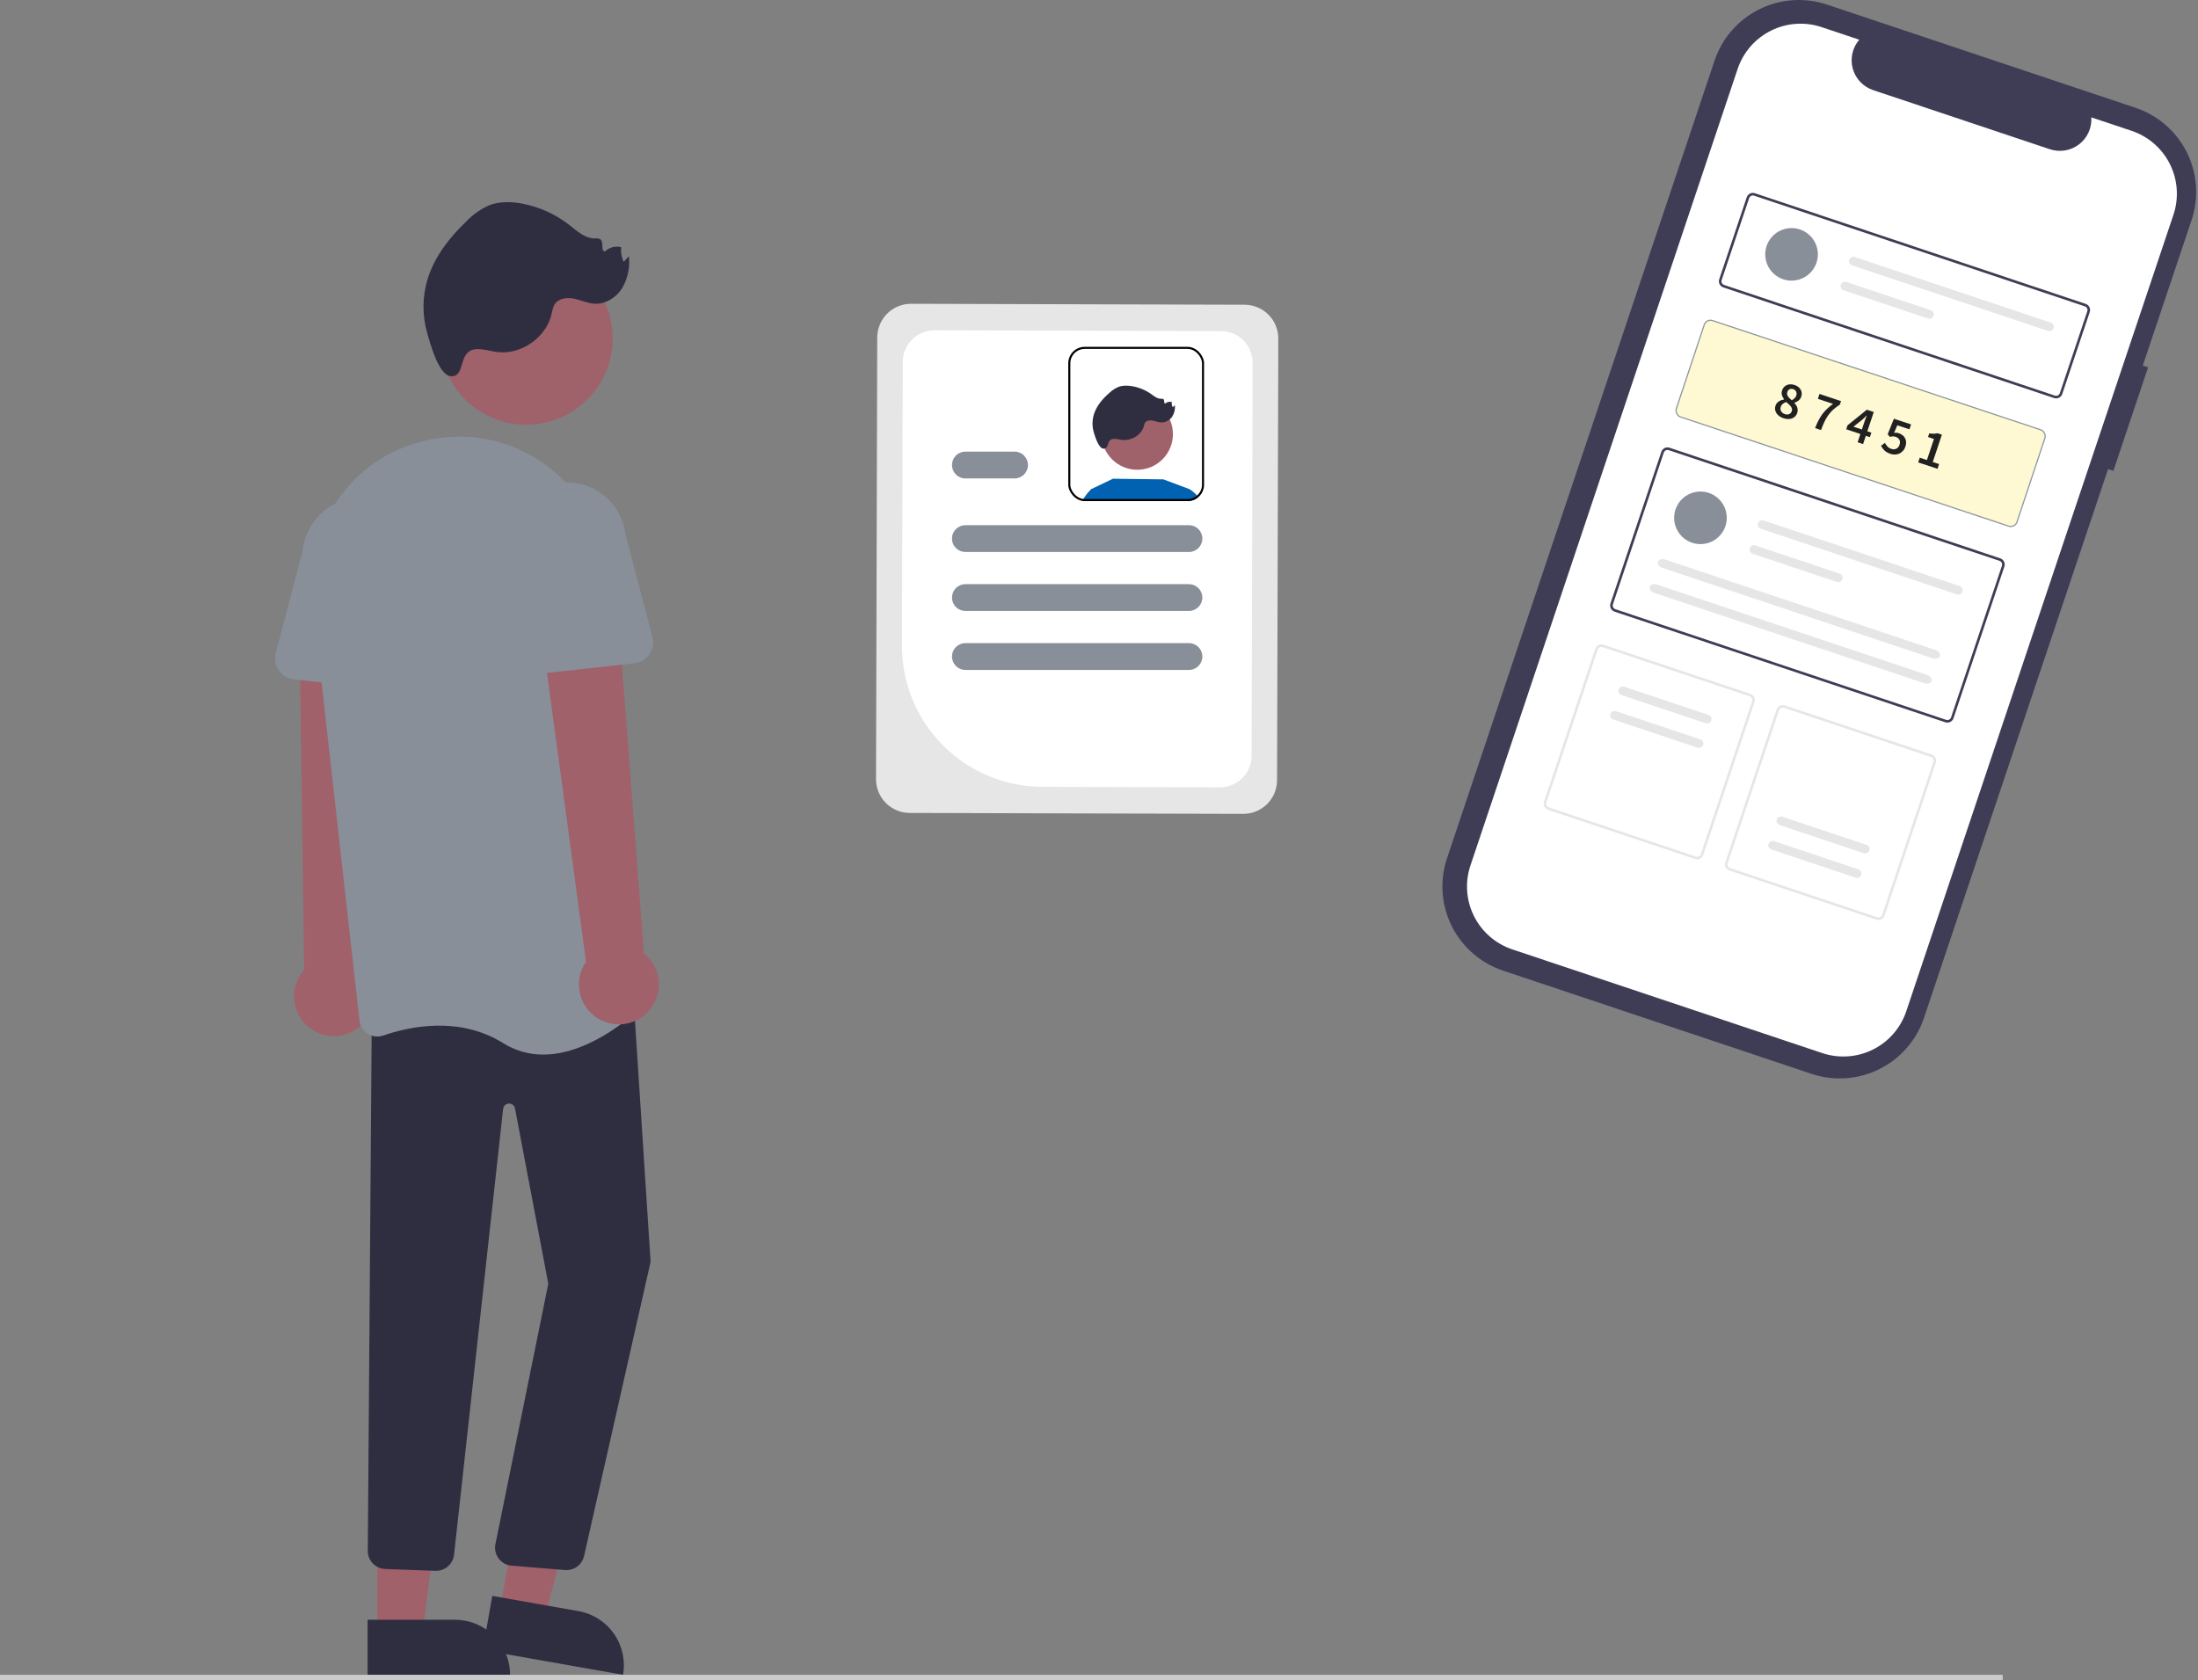 <svg width="586" height="448" viewBox="0 0 586 448" fill="none" xmlns="http://www.w3.org/2000/svg">
    <rect x="0" y="0" width="586" height="448" fill="#808080" stroke="none"/>
    <path d="M140.31 113.247C153.025 113.247 163.333 102.952 163.333 90.252C163.333 77.553 153.025 67.258 140.31 67.258C127.596 67.258 117.288 77.553 117.288 90.252C117.288 102.952 127.596 113.247 140.31 113.247Z" fill="#9F616A"/>
    <path d="M127.003 93.097C128.828 92.988 130.61 93.603 132.422 93.845C138.907 94.704 145.651 90.005 147.083 83.63C147.198 82.781 147.452 81.957 147.833 81.19C148.832 79.562 151.104 79.252 152.977 79.627C154.851 80.001 156.627 80.876 158.535 80.977C161.481 81.132 164.309 79.32 165.88 76.825C167.363 74.252 167.994 71.276 167.682 68.322L166.269 69.803C165.696 68.59 165.474 67.241 165.63 65.909C164.882 65.71 164.094 65.706 163.344 65.898C162.594 66.089 161.905 66.47 161.344 67.004C160.099 67.136 161.039 64.697 160.115 63.854C159.665 63.578 159.129 63.478 158.609 63.573C155.96 63.599 153.817 61.575 151.729 59.946C148.112 57.129 143.882 55.202 139.382 54.321C136.39 53.737 133.209 53.644 130.373 54.754C128.082 55.781 126.015 57.245 124.288 59.065C119.847 63.327 115.913 68.343 114.066 74.214C112.564 79.023 112.521 84.168 113.944 89.001C114.688 91.511 116.932 100.107 120.218 100.307C124.342 100.561 121.865 93.403 127.003 93.097Z" fill="#2F2E41"/>
    <path d="M95.123 274.356C96.399 273.482 97.469 272.339 98.255 271.007C99.041 269.675 99.526 268.188 99.675 266.649C99.823 265.11 99.632 263.557 99.115 262.099C98.597 260.642 97.766 259.316 96.68 258.214L100.788 166.636L79.876 168.98L81.091 258.559C79.358 260.504 78.4 263.017 78.397 265.62C78.395 268.224 79.35 270.737 81.079 272.685C82.809 274.633 85.194 275.879 87.782 276.188C90.371 276.496 92.982 275.846 95.123 274.359V274.356Z" fill="#A0616A"/>
    <path d="M133.272 429.378L145.175 431.468L156.938 386.606L141.344 383.521L133.272 429.378Z" fill="#A0616A"/>
    <path d="M166.103 446.555L128.692 439.954L131.246 425.518L154.203 429.568C158.036 430.244 161.443 432.414 163.675 435.6C165.907 438.785 166.78 442.726 166.103 446.555Z" fill="#2F2E41"/>
    <path d="M100.604 435.329H112.688L118.436 388.773H100.602L100.604 435.329Z" fill="#A0616A"/>
    <path d="M135.984 446.537H98.003V431.881H121.309C125.201 431.881 128.934 433.425 131.686 436.174C134.438 438.922 135.984 442.65 135.984 446.537Z" fill="#2F2E41"/>
    <path d="M151.024 418.643C150.835 418.643 150.647 418.632 150.46 418.609L136.235 417.44C134.968 417.292 133.812 416.646 133.021 415.646C132.231 414.646 131.87 413.373 132.019 412.108C132.028 412.028 132.04 411.948 132.053 411.868L146.178 342.281L137.303 295.541C137.231 295.161 137.024 294.819 136.72 294.58C136.415 294.341 136.035 294.219 135.648 294.239C135.261 294.258 134.894 294.416 134.615 294.685C134.336 294.953 134.164 295.313 134.13 295.698L121.061 414.461C120.939 415.712 120.335 416.866 119.377 417.682C118.419 418.497 117.181 418.908 115.925 418.829L102.525 418.331C101.351 418.247 100.248 417.738 99.424 416.898C98.6 416.058 98.113 414.946 98.054 413.771L99.124 270.259L168.6 261.586L173.453 336.45L173.433 336.529L155.698 414.971C155.443 416.018 154.844 416.948 153.996 417.614C153.149 418.279 152.102 418.642 151.024 418.643Z" fill="#2F2E41"/>
    <path d="M144.841 281.181C141.054 281.204 137.339 280.143 134.136 278.123C122.409 270.802 109.089 273.712 102.192 276.1C101.508 276.339 100.778 276.421 100.058 276.339C99.337 276.257 98.645 276.014 98.032 275.627C97.426 275.247 96.914 274.735 96.535 274.13C96.155 273.524 95.917 272.841 95.84 272.13L83.301 160.26C81.2 141.517 92.504 123.895 110.18 118.36C110.844 118.152 111.519 117.955 112.205 117.768C117.705 116.279 123.466 116.012 129.081 116.985C134.696 117.959 140.03 120.149 144.706 123.403C149.469 126.692 153.453 130.984 156.378 135.976C159.302 140.969 161.095 146.541 161.631 152.3L172.191 264.917C172.262 265.646 172.163 266.382 171.901 267.067C171.639 267.752 171.221 268.366 170.681 268.862C166.98 272.282 156.239 281.179 144.841 281.181Z" fill="#888F99"/>
    <path d="M106.654 184.249L78.36 181.142C77.555 181.054 76.779 180.793 76.084 180.378C75.389 179.963 74.792 179.403 74.333 178.736C73.874 178.07 73.564 177.313 73.425 176.516C73.285 175.719 73.32 174.901 73.525 174.119L80.727 146.703C80.944 144.661 81.563 142.681 82.546 140.877C83.53 139.073 84.86 137.481 86.461 136.191C88.061 134.901 89.9 133.938 91.873 133.358C93.846 132.779 95.914 132.593 97.959 132.812C100.004 133.03 101.985 133.65 103.791 134.634C105.596 135.618 107.189 136.948 108.479 138.547C109.77 140.147 110.732 141.985 111.31 143.956C111.889 145.927 112.074 147.992 111.853 150.035C111.846 150.094 111.84 150.153 111.833 150.211L112.902 178.443C112.932 179.251 112.788 180.056 112.478 180.804C112.169 181.551 111.702 182.224 111.109 182.775C110.516 183.325 109.811 183.742 109.042 183.997C108.274 184.251 107.459 184.337 106.654 184.249Z" fill="#888F99"/>
    <path d="M172.073 270.436C173.235 269.414 174.159 268.15 174.779 266.734C175.4 265.317 175.701 263.781 175.663 262.236C175.625 260.69 175.248 259.171 174.559 257.787C173.869 256.402 172.884 255.186 171.673 254.222L164.701 162.817L144.21 167.425L156.239 256.44C154.754 258.579 154.106 261.188 154.419 263.772C154.731 266.356 155.981 268.737 157.933 270.462C159.885 272.187 162.402 273.137 165.008 273.132C167.615 273.127 170.129 272.168 172.074 270.436L172.073 270.436Z" fill="#A0616A"/>
    <path d="M136.353 178.502C135.76 177.951 135.292 177.279 134.983 176.531C134.674 175.783 134.53 174.977 134.561 174.168L135.63 145.937C135.189 141.83 136.394 137.715 138.981 134.493C141.568 131.27 145.327 129.201 149.437 128.737C153.546 128.274 157.672 129.454 160.914 132.019C164.155 134.585 166.248 138.327 166.736 142.429L173.937 169.844C174.143 170.627 174.177 171.444 174.038 172.241C173.898 173.038 173.589 173.795 173.13 174.462C172.671 175.128 172.074 175.688 171.379 176.103C170.684 176.518 169.907 176.779 169.102 176.868L140.809 179.974C140.003 180.063 139.189 179.977 138.42 179.723C137.651 179.468 136.946 179.051 136.353 178.5V178.502Z" fill="#888F99"/>
    <path d="M533.946 446.555H0V448H533.946V446.555Z" fill="#CACACA"/>
    <path d="M572.702 97.942L571.285 97.466L584.29 58.696C586.286 52.745 585.834 46.246 583.032 40.628C580.23 35.01 575.309 30.734 569.351 28.741L569.35 28.74L487.109 1.226C481.15 -0.768 474.643 -0.316 469.019 2.482C463.394 5.281 459.113 10.196 457.117 16.147L457.117 16.148L385.78 228.844C384.792 231.791 384.394 234.903 384.61 238.003C384.826 241.103 385.651 244.131 387.038 246.912C388.425 249.694 390.347 252.175 392.695 254.215C395.042 256.255 397.769 257.813 400.719 258.8L400.72 258.8L482.959 286.316C488.918 288.31 495.425 287.857 501.049 285.059C506.673 282.261 510.954 277.345 512.95 271.394L562.028 125.066L563.445 125.54L572.702 97.942Z" fill="#3F3D56"/>
    <path d="M568.296 34.883L557.561 31.291C557.649 32.665 557.397 34.039 556.829 35.294C556.26 36.548 555.391 37.643 554.298 38.482C553.206 39.322 551.923 39.88 550.564 40.108C549.204 40.336 547.809 40.227 546.502 39.79L499.389 24.026C498.082 23.589 496.903 22.837 495.956 21.837C495.008 20.837 494.321 19.619 493.956 18.292C493.59 16.965 493.557 15.568 493.86 14.225C494.162 12.881 494.79 11.633 495.689 10.589L485.663 7.235C481.213 5.746 476.354 6.083 472.153 8.173C467.953 10.263 464.756 13.934 463.265 18.378L392.031 230.762C390.54 235.207 390.878 240.06 392.971 244.256C395.063 248.451 398.738 251.644 403.188 253.133L485.823 280.781C490.273 282.27 495.132 281.932 499.333 279.843C503.533 277.753 506.73 274.082 508.221 269.638L579.454 57.253C580.944 52.809 580.606 47.955 578.513 43.76C576.421 39.565 572.745 36.371 568.296 34.883Z" fill="white"/>
    <path d="M547.63 106.135L459.442 76.629C459.009 76.484 458.652 76.173 458.448 75.764C458.245 75.356 458.212 74.884 458.356 74.451L465.685 52.602C465.83 52.169 466.141 51.812 466.55 51.609C466.959 51.406 467.432 51.372 467.865 51.517L556.053 81.023C556.486 81.169 556.843 81.48 557.047 81.888C557.25 82.296 557.283 82.768 557.139 83.201L549.811 105.05C549.665 105.482 549.354 105.839 548.945 106.043C548.536 106.246 548.064 106.279 547.631 106.135L547.63 106.135ZM467.646 52.17C467.386 52.083 467.102 52.103 466.857 52.225C466.612 52.347 466.425 52.562 466.338 52.821L459.01 74.67C458.923 74.93 458.943 75.213 459.065 75.458C459.187 75.703 459.402 75.889 459.661 75.977L547.849 105.483C548.109 105.57 548.393 105.55 548.638 105.428C548.883 105.306 549.07 105.092 549.157 104.832L556.486 82.984C556.573 82.724 556.553 82.441 556.431 82.196C556.309 81.951 556.094 81.765 555.835 81.678L467.646 52.17Z" fill="#3F3D56"/>
    <path d="M518.635 192.586L430.447 163.079C430.014 162.934 429.657 162.623 429.453 162.215C429.25 161.807 429.217 161.334 429.361 160.902L442.926 120.458C443.071 120.026 443.383 119.669 443.791 119.466C444.2 119.262 444.673 119.229 445.106 119.374L533.294 148.879C533.727 149.024 534.084 149.335 534.288 149.744C534.492 150.152 534.525 150.624 534.38 151.057L520.815 191.501C520.669 191.933 520.358 192.29 519.949 192.493C519.541 192.697 519.068 192.73 518.635 192.586ZM444.887 120.026C444.627 119.939 444.343 119.959 444.098 120.081C443.853 120.203 443.666 120.417 443.579 120.677L430.014 161.12C429.928 161.38 429.948 161.663 430.07 161.908C430.192 162.153 430.406 162.339 430.666 162.427L518.854 191.933C519.114 192.02 519.398 192 519.643 191.878C519.888 191.756 520.075 191.542 520.162 191.282L533.728 150.838C533.814 150.578 533.794 150.295 533.672 150.05C533.55 149.805 533.336 149.619 533.076 149.532L444.887 120.026Z" fill="#3F3D56"/>
    <path d="M535.597 139.845L496.403 126.729C495.97 126.584 495.613 126.273 495.409 125.865C495.206 125.457 495.173 124.984 495.317 124.552L502.645 102.703C502.791 102.27 503.102 101.913 503.511 101.71C503.92 101.507 504.393 101.473 504.826 101.618L544.02 114.733C544.453 114.878 544.81 115.189 545.014 115.598C545.218 116.006 545.251 116.478 545.106 116.911L537.778 138.76C537.633 139.193 537.321 139.55 536.912 139.753C536.503 139.957 536.03 139.99 535.597 139.845ZM504.607 102.272C504.347 102.185 504.063 102.205 503.818 102.327C503.573 102.449 503.386 102.663 503.299 102.923L495.971 124.772C495.884 125.032 495.904 125.315 496.026 125.56C496.148 125.805 496.363 125.991 496.623 126.078L535.817 139.192C536.077 139.279 536.361 139.259 536.606 139.137C536.851 139.015 537.038 138.801 537.125 138.541L544.453 116.692C544.54 116.432 544.52 116.149 544.398 115.904C544.276 115.659 544.061 115.473 543.802 115.386L504.607 102.272Z" fill="#E6E6E6"/>
    <path d="M451.917 229.042L412.723 215.928C412.291 215.782 411.933 215.472 411.73 215.063C411.526 214.655 411.493 214.183 411.638 213.75L425.312 172.98C425.457 172.548 425.768 172.191 426.177 171.987C426.586 171.784 427.059 171.751 427.492 171.895L466.686 185.009C467.119 185.154 467.476 185.465 467.68 185.873C467.883 186.282 467.916 186.754 467.772 187.187L454.097 227.957C453.952 228.389 453.64 228.746 453.232 228.95C452.823 229.153 452.35 229.186 451.917 229.042ZM427.272 172.547C427.012 172.461 426.728 172.481 426.483 172.603C426.238 172.725 426.051 172.939 425.964 173.198L412.289 213.969C412.203 214.228 412.222 214.512 412.345 214.756C412.467 215.001 412.681 215.188 412.941 215.275L452.136 228.389C452.396 228.476 452.679 228.456 452.925 228.334C453.17 228.212 453.357 227.998 453.444 227.738L467.118 186.968C467.205 186.708 467.185 186.425 467.063 186.18C466.94 185.935 466.726 185.749 466.466 185.661L427.272 172.547Z" fill="#E6E6E6"/>
    <path d="M500.257 245.216L461.062 232.102C460.63 231.956 460.272 231.645 460.069 231.237C459.865 230.829 459.832 230.357 459.976 229.924L473.65 189.154C473.796 188.721 474.107 188.364 474.516 188.161C474.925 187.958 475.398 187.925 475.831 188.069L515.026 201.183C515.458 201.329 515.816 201.639 516.019 202.048C516.223 202.456 516.256 202.928 516.112 203.361L502.437 244.131C502.292 244.563 501.981 244.92 501.572 245.124C501.163 245.327 500.69 245.36 500.257 245.216ZM475.612 188.721C475.352 188.635 475.069 188.655 474.823 188.777C474.578 188.899 474.391 189.113 474.304 189.372L460.63 230.143C460.543 230.402 460.563 230.686 460.685 230.931C460.807 231.176 461.022 231.362 461.281 231.449L500.476 244.564C500.736 244.65 501.02 244.63 501.265 244.508C501.51 244.386 501.697 244.172 501.784 243.913L515.458 203.142C515.545 202.883 515.525 202.599 515.403 202.355C515.281 202.11 515.066 201.923 514.807 201.836L475.612 188.721Z" fill="#E6E6E6"/>
    <path d="M453.351 145.073C457.226 145.073 460.367 141.936 460.367 138.066C460.367 134.196 457.226 131.059 453.351 131.059C449.476 131.059 446.335 134.196 446.335 138.066C446.335 141.936 449.476 145.073 453.351 145.073Z" fill="#888F99"/>
    <path d="M470.199 138.777C469.905 138.679 469.584 138.701 469.306 138.839C469.029 138.977 468.817 139.22 468.719 139.514C468.62 139.807 468.643 140.128 468.781 140.405C468.919 140.683 469.162 140.894 469.456 140.992L521.725 158.48C521.871 158.529 522.025 158.549 522.178 158.538C522.331 158.527 522.481 158.487 522.618 158.418C522.756 158.35 522.878 158.255 522.979 158.14C523.08 158.024 523.157 157.889 523.206 157.744C523.254 157.599 523.274 157.445 523.263 157.292C523.253 157.139 523.212 156.99 523.143 156.852C523.075 156.715 522.98 156.592 522.864 156.492C522.748 156.391 522.614 156.314 522.468 156.266L470.199 138.777Z" fill="#E6E6E6"/>
    <path d="M467.971 145.422C467.826 145.373 467.672 145.354 467.519 145.364C467.366 145.375 467.216 145.415 467.079 145.484C466.941 145.552 466.819 145.647 466.718 145.763C466.617 145.878 466.54 146.013 466.491 146.158C466.442 146.304 466.423 146.457 466.433 146.61C466.444 146.763 466.485 146.913 466.553 147.05C466.622 147.187 466.717 147.31 466.833 147.41C466.948 147.511 467.083 147.588 467.229 147.637L489.72 155.162C489.866 155.211 490.02 155.23 490.173 155.22C490.326 155.209 490.476 155.169 490.613 155.1C490.75 155.032 490.873 154.937 490.974 154.821C491.075 154.706 491.152 154.571 491.2 154.426C491.249 154.28 491.269 154.127 491.258 153.974C491.247 153.821 491.207 153.671 491.138 153.534C491.07 153.397 490.975 153.274 490.859 153.174C490.743 153.073 490.609 152.996 490.463 152.947L467.971 145.422Z" fill="#E6E6E6"/>
    <path d="M443.943 149.196C443.099 148.914 442.246 149.181 442.042 149.794C441.837 150.406 442.357 151.131 443.2 151.413L515.316 175.541C516.159 175.824 517.012 175.556 517.217 174.944C517.421 174.332 516.902 173.607 516.058 173.325L443.943 149.196Z" fill="#E6E6E6"/>
    <path d="M441.714 155.841C440.871 155.559 440.018 155.826 439.813 156.438C439.608 157.05 440.128 157.775 440.972 158.057L513.087 182.186C513.93 182.468 514.783 182.201 514.988 181.589C515.193 180.977 514.673 180.252 513.83 179.97L441.714 155.841Z" fill="#E6E6E6"/>
    <path d="M477.638 74.827C481.513 74.827 484.654 71.69 484.654 67.82C484.654 63.95 481.513 60.812 477.638 60.812C473.763 60.812 470.622 63.95 470.622 67.82C470.622 71.69 473.763 74.827 477.638 74.827Z" fill="#888F99"/>
    <path d="M494.487 68.531C494.341 68.482 494.188 68.462 494.035 68.473C493.881 68.484 493.732 68.524 493.594 68.593C493.457 68.661 493.334 68.756 493.233 68.872C493.133 68.987 493.056 69.122 493.007 69.267C492.958 69.413 492.938 69.566 492.949 69.719C492.96 69.872 493 70.022 493.069 70.159C493.137 70.296 493.232 70.419 493.348 70.519C493.464 70.62 493.599 70.697 493.744 70.746L546.013 88.234C546.159 88.282 546.313 88.302 546.466 88.291C546.619 88.281 546.769 88.24 546.906 88.172C547.044 88.103 547.166 88.009 547.267 87.893C547.368 87.777 547.445 87.643 547.494 87.497C547.542 87.352 547.562 87.198 547.551 87.045C547.541 86.892 547.5 86.743 547.432 86.606C547.363 86.468 547.268 86.346 547.152 86.245C547.036 86.145 546.902 86.068 546.756 86.019L494.487 68.531Z" fill="#E6E6E6"/>
    <path d="M492.259 75.175C492.113 75.126 491.959 75.107 491.806 75.118C491.653 75.128 491.503 75.169 491.366 75.237C491.228 75.306 491.106 75.4 491.005 75.516C490.904 75.632 490.827 75.766 490.778 75.912C490.73 76.057 490.71 76.211 490.721 76.364C490.731 76.517 490.772 76.666 490.84 76.803C490.909 76.941 491.004 77.063 491.12 77.164C491.235 77.264 491.37 77.341 491.516 77.39L514.007 84.916C514.153 84.964 514.307 84.984 514.46 84.973C514.613 84.963 514.763 84.922 514.9 84.853C515.038 84.785 515.16 84.69 515.261 84.575C515.362 84.459 515.439 84.325 515.487 84.179C515.536 84.034 515.556 83.88 515.545 83.727C515.535 83.574 515.494 83.425 515.425 83.287C515.357 83.15 515.262 83.028 515.146 82.927C515.03 82.826 514.896 82.749 514.75 82.701L492.259 75.175Z" fill="#E6E6E6"/>
    <path d="M487.222 123.664L450.454 111.362L464.127 99.287C464.372 99.071 464.67 98.923 464.991 98.858C465.311 98.793 465.644 98.813 465.954 98.917C466.264 99.02 466.541 99.204 466.758 99.449C466.975 99.694 467.123 99.991 467.188 100.311L468.74 107.943L478.672 99.171C478.978 98.9 479.351 98.715 479.752 98.633C480.154 98.552 480.57 98.578 480.958 98.708C481.346 98.838 481.693 99.067 481.965 99.374C482.236 99.68 482.422 100.053 482.503 100.453L487.222 123.664ZM451.804 111.088L486.31 122.633L481.828 100.592C481.77 100.309 481.639 100.047 481.448 99.831C481.257 99.615 481.012 99.454 480.739 99.362C480.465 99.27 480.172 99.252 479.89 99.31C479.607 99.367 479.344 99.498 479.128 99.689L468.302 109.248L466.513 100.449C466.472 100.247 466.378 100.059 466.242 99.905C466.105 99.751 465.931 99.635 465.735 99.57C465.54 99.504 465.33 99.491 465.128 99.532C464.926 99.573 464.739 99.667 464.584 99.803L451.804 111.088Z" fill="#E6E6E6"/>
    <path d="M487.258 123.671L448.063 110.557C447.631 110.412 447.273 110.101 447.07 109.693C446.866 109.284 446.833 108.812 446.977 108.379L454.305 86.53C454.451 86.098 454.762 85.741 455.171 85.538C455.58 85.334 456.052 85.301 456.485 85.445L495.68 98.56C496.113 98.705 496.471 99.016 496.674 99.424C496.878 99.832 496.911 100.305 496.766 100.737L489.438 122.586C489.292 123.018 488.981 123.375 488.572 123.579C488.164 123.782 487.691 123.815 487.258 123.671ZM456.267 86.098C456.007 86.011 455.723 86.031 455.478 86.153C455.233 86.275 455.046 86.489 454.959 86.749L447.631 108.598C447.544 108.857 447.564 109.141 447.686 109.386C447.809 109.631 448.023 109.817 448.283 109.904L487.478 123.018C487.737 123.105 488.021 123.085 488.266 122.963C488.512 122.841 488.698 122.627 488.786 122.367L496.114 100.518C496.201 100.259 496.181 99.975 496.058 99.73C495.936 99.485 495.722 99.299 495.462 99.212L456.267 86.098Z" fill="#E6E6E6"/>
    <path d="M433.023 183.097C432.877 183.048 432.723 183.028 432.57 183.039C432.416 183.049 432.267 183.09 432.129 183.158C431.992 183.227 431.869 183.321 431.768 183.437C431.667 183.553 431.59 183.687 431.541 183.833C431.492 183.979 431.473 184.132 431.483 184.285C431.494 184.439 431.535 184.588 431.603 184.725C431.672 184.863 431.767 184.985 431.883 185.086C431.999 185.187 432.134 185.263 432.28 185.312L454.771 192.837C455.065 192.935 455.386 192.913 455.663 192.775C455.941 192.636 456.152 192.394 456.25 192.101C456.349 191.807 456.326 191.487 456.188 191.209C456.05 190.932 455.808 190.721 455.514 190.623L433.023 183.097Z" fill="#E6E6E6"/>
    <path d="M430.834 189.622C430.689 189.573 430.535 189.553 430.381 189.563C430.228 189.574 430.078 189.614 429.941 189.683C429.803 189.751 429.68 189.846 429.579 189.962C429.478 190.077 429.401 190.212 429.353 190.357C429.304 190.503 429.284 190.657 429.295 190.81C429.306 190.963 429.346 191.113 429.415 191.25C429.484 191.387 429.579 191.51 429.695 191.61C429.811 191.711 429.946 191.788 430.091 191.836L452.583 199.363C452.877 199.461 453.198 199.438 453.474 199.3C453.751 199.161 453.962 198.919 454.06 198.626C454.159 198.333 454.137 198.013 453.999 197.736C453.861 197.459 453.619 197.248 453.326 197.148L430.834 189.622Z" fill="#E6E6E6"/>
    <path d="M494.726 234.014C495.019 234.112 495.34 234.09 495.618 233.951C495.895 233.813 496.106 233.571 496.204 233.277C496.303 232.984 496.281 232.663 496.143 232.386C496.005 232.109 495.762 231.898 495.468 231.799L472.977 224.274C472.683 224.176 472.362 224.199 472.085 224.337C471.808 224.475 471.596 224.717 471.498 225.011C471.4 225.304 471.422 225.625 471.56 225.902C471.698 226.179 471.94 226.39 472.234 226.489L494.726 234.014Z" fill="#E6E6E6"/>
    <path d="M496.914 227.49C497.06 227.539 497.214 227.559 497.367 227.548C497.52 227.538 497.67 227.497 497.808 227.429C497.945 227.36 498.068 227.265 498.169 227.15C498.27 227.034 498.347 226.899 498.396 226.754C498.444 226.608 498.464 226.455 498.453 226.301C498.443 226.148 498.402 225.999 498.333 225.861C498.265 225.724 498.17 225.602 498.053 225.501C497.937 225.4 497.803 225.323 497.657 225.275L475.165 217.749C475.02 217.701 474.866 217.681 474.712 217.691C474.559 217.702 474.409 217.742 474.272 217.811C474.134 217.879 474.011 217.974 473.91 218.09C473.809 218.205 473.732 218.34 473.684 218.485C473.635 218.631 473.615 218.785 473.626 218.938C473.637 219.091 473.677 219.24 473.746 219.378C473.815 219.515 473.91 219.638 474.026 219.738C474.142 219.839 474.277 219.916 474.422 219.964L496.914 227.49Z" fill="#E6E6E6"/>
    <path d="M532.042 122.979C532.188 123.028 532.341 123.048 532.495 123.037C532.648 123.027 532.798 122.986 532.935 122.918C533.073 122.849 533.196 122.755 533.297 122.639C533.398 122.523 533.475 122.389 533.524 122.243C533.572 122.098 533.592 121.944 533.581 121.791C533.571 121.638 533.53 121.488 533.461 121.351C533.393 121.213 533.297 121.091 533.181 120.99C533.065 120.89 532.931 120.813 532.785 120.764L510.293 113.239C510.148 113.19 509.994 113.17 509.84 113.18C509.687 113.191 509.537 113.232 509.4 113.3C509.262 113.368 509.139 113.463 509.038 113.579C508.937 113.695 508.86 113.829 508.812 113.975C508.763 114.12 508.743 114.274 508.754 114.427C508.765 114.58 508.805 114.73 508.874 114.867C508.943 115.004 509.038 115.127 509.154 115.228C509.27 115.328 509.405 115.405 509.55 115.454L532.042 122.979Z" fill="#E6E6E6"/>
    <path d="M530.174 128.205C530.319 128.254 530.473 128.273 530.627 128.263C530.78 128.252 530.93 128.212 531.067 128.143C531.205 128.075 531.328 127.98 531.429 127.865C531.53 127.749 531.607 127.614 531.655 127.469C531.704 127.323 531.724 127.169 531.713 127.016C531.702 126.863 531.662 126.714 531.593 126.576C531.524 126.439 531.429 126.316 531.313 126.216C531.197 126.115 531.062 126.038 530.917 125.99L508.425 118.464C508.279 118.415 508.125 118.396 507.972 118.406C507.819 118.417 507.669 118.457 507.531 118.525C507.394 118.594 507.271 118.689 507.17 118.804C507.069 118.92 506.992 119.055 506.943 119.2C506.895 119.346 506.875 119.5 506.886 119.653C506.896 119.806 506.937 119.955 507.006 120.093C507.074 120.23 507.169 120.353 507.286 120.453C507.402 120.554 507.536 120.631 507.682 120.679L530.174 128.205Z" fill="#E6E6E6"/>
    <rect x="454.92" y="84.927" width="95.718" height="27.078" rx="1.732" transform="rotate(18.408 454.92 84.927)" fill="#FEF8D3"/>
    <rect x="454.92" y="84.927" width="95.718" height="27.078" rx="1.732" transform="rotate(18.408 454.92 84.927)" stroke="#8C969F" stroke-width="0.315"/>
    <path d="M475.471 111.512C475.05 111.372 474.679 111.184 474.36 110.948C474.049 110.715 473.798 110.453 473.607 110.16C473.424 109.87 473.305 109.557 473.248 109.219C473.2 108.885 473.234 108.543 473.35 108.193C473.44 107.924 473.561 107.696 473.713 107.507C473.877 107.313 474.061 107.15 474.264 107.019C474.467 106.887 474.682 106.78 474.909 106.696C475.145 106.615 475.384 106.555 475.626 106.516L475.644 106.462C475.39 106.119 475.2 105.747 475.074 105.347C474.957 104.95 474.975 104.523 475.127 104.066C475.244 103.716 475.411 103.423 475.629 103.187C475.856 102.954 476.114 102.776 476.403 102.654C476.702 102.534 477.026 102.473 477.376 102.469C477.734 102.469 478.097 102.53 478.465 102.653C478.85 102.781 479.176 102.954 479.442 103.172C479.719 103.384 479.932 103.629 480.078 103.906C480.237 104.178 480.326 104.477 480.347 104.802C480.371 105.119 480.325 105.452 480.209 105.802C480.137 106.017 480.033 106.211 479.896 106.384C479.77 106.552 479.625 106.703 479.461 106.837C479.3 106.963 479.124 107.073 478.933 107.169C478.753 107.259 478.58 107.33 478.413 107.384L478.395 107.438C478.556 107.611 478.703 107.799 478.834 108.002C478.969 108.196 479.074 108.405 479.148 108.629C479.223 108.853 479.264 109.091 479.27 109.342C479.276 109.593 479.231 109.862 479.136 110.148C479.025 110.48 478.851 110.765 478.612 111.004C478.385 111.237 478.11 111.42 477.788 111.551C477.468 111.674 477.11 111.734 476.712 111.731C476.315 111.728 475.901 111.655 475.471 111.512ZM477.696 106.712C478.006 106.557 478.26 106.378 478.457 106.174C478.663 105.974 478.811 105.74 478.9 105.471C479.026 105.094 479.017 104.748 478.873 104.431C478.742 104.109 478.474 103.88 478.071 103.746C477.739 103.636 477.427 103.646 477.134 103.778C476.845 103.901 476.637 104.15 476.512 104.526C476.44 104.742 476.422 104.945 476.458 105.136C476.494 105.327 476.568 105.511 476.678 105.687C476.801 105.857 476.947 106.03 477.118 106.206C477.291 106.374 477.484 106.542 477.696 106.712ZM475.865 110.419C476.277 110.556 476.651 110.556 476.985 110.418C477.329 110.284 477.567 110.015 477.702 109.611C477.779 109.378 477.791 109.163 477.737 108.966C477.686 108.76 477.588 108.563 477.441 108.375C477.307 108.181 477.132 107.988 476.917 107.797C476.702 107.606 476.47 107.404 476.222 107.193C475.887 107.3 475.586 107.459 475.317 107.668C475.057 107.88 474.872 108.152 474.762 108.484C474.619 108.914 474.656 109.31 474.874 109.671C475.096 110.023 475.426 110.273 475.865 110.419ZM483.912 114.142C484.202 113.392 484.5 112.72 484.807 112.126C485.118 111.522 485.458 110.963 485.828 110.449C486.207 109.938 486.63 109.462 487.096 109.02C487.564 108.568 488.1 108.124 488.703 107.688L484.657 106.341L485.091 105.037L490.831 106.948L490.518 107.889C489.81 108.34 489.206 108.796 488.704 109.256C488.215 109.71 487.782 110.204 487.406 110.735C487.032 111.258 486.695 111.838 486.394 112.474C486.101 113.114 485.798 113.844 485.485 114.666L483.912 114.142ZM495.257 117.918L495.991 115.713L492.213 114.456L492.562 113.407L497.713 109.238L499.555 109.851L497.841 115L498.917 115.358L498.519 116.554L497.443 116.197L496.709 118.401L495.257 117.918ZM494.144 113.77L496.389 114.517L497.034 112.581C497.117 112.33 497.22 112.036 497.342 111.698C497.474 111.363 497.59 111.074 497.691 110.829L497.638 110.811C497.456 110.999 497.27 111.181 497.082 111.358C496.894 111.534 496.699 111.718 496.496 111.909L494.144 113.77ZM504.008 121.01C503.318 120.78 502.774 120.469 502.376 120.078C501.991 119.681 501.694 119.274 501.484 118.856L502.528 118.098C502.707 118.426 502.927 118.738 503.187 119.034C503.45 119.321 503.797 119.536 504.227 119.679C504.711 119.84 505.153 119.828 505.553 119.642C505.962 119.46 506.253 119.109 506.426 118.589C506.596 118.078 506.584 117.636 506.39 117.263C506.195 116.889 505.861 116.624 505.386 116.466C505.108 116.373 504.861 116.336 504.646 116.354C504.434 116.363 504.17 116.409 503.853 116.493L503.271 115.777L504.931 111.64L509.502 113.162L509.068 114.466L505.841 113.392L504.977 115.404C505.187 115.374 505.384 115.365 505.569 115.377C505.766 115.383 505.977 115.423 506.201 115.497C506.568 115.62 506.895 115.788 507.182 116.003C507.478 116.221 507.71 116.482 507.877 116.787C508.047 117.083 508.148 117.425 508.178 117.813C508.211 118.192 508.151 118.611 507.999 119.068C507.844 119.534 507.62 119.922 507.328 120.233C507.044 120.547 506.721 120.783 506.36 120.941C505.999 121.1 505.612 121.185 505.2 121.197C504.799 121.203 504.402 121.141 504.008 121.01ZM511.4 123.291L511.821 122.027L513.73 122.662L515.6 117.043L514.027 116.519L514.349 115.551C514.806 115.614 515.205 115.642 515.546 115.636C515.898 115.624 516.236 115.582 516.558 115.51L517.714 115.895L515.289 123.181L516.97 123.741L516.549 125.004L511.4 123.291Z" fill="#212121"/>
    <path d="M331.835 81.251L242.892 81C240.508 80.997 238.22 81.94 236.53 83.621C234.84 85.302 233.885 87.585 233.875 89.969L233.553 207.744C233.548 210.125 234.488 212.412 236.168 214.1C237.847 215.789 240.129 216.742 242.51 216.749L291.849 216.893L331.465 217C333.849 217.004 336.136 216.062 337.825 214.38C339.514 212.698 340.465 210.414 340.47 208.03L340.494 201.067L340.805 90.268C340.81 87.883 339.868 85.594 338.186 83.903C336.504 82.213 334.22 81.259 331.835 81.251Z" fill="#E6E6E6"/>
    <path d="M325.565 88.286L249.127 88.071C246.895 88.068 244.753 88.95 243.17 90.524C241.587 92.098 240.693 94.235 240.683 96.467L240.468 172.188C240.453 182.133 244.383 191.677 251.395 198.727C258.408 205.778 267.931 209.759 277.875 209.798L292.398 209.834L325.23 209.93C327.463 209.935 329.606 209.053 331.19 207.479C332.773 205.905 333.667 203.766 333.674 201.534L333.698 193.914L333.961 96.73C333.966 94.497 333.084 92.354 331.51 90.77C329.936 89.187 327.798 88.294 325.565 88.286Z" fill="white"/>
    <path d="M316.978 140.024H257.38C256.91 140.024 256.445 140.117 256.011 140.297C255.577 140.476 255.183 140.74 254.85 141.072C254.518 141.404 254.255 141.799 254.075 142.233C253.895 142.667 253.803 143.132 253.803 143.601C253.803 144.071 253.895 144.536 254.075 144.97C254.255 145.404 254.518 145.799 254.85 146.131C255.183 146.463 255.577 146.726 256.011 146.906C256.445 147.086 256.91 147.179 257.38 147.179H316.978C317.926 147.179 318.836 146.802 319.507 146.131C320.178 145.46 320.555 144.55 320.555 143.601C320.555 142.653 320.178 141.743 319.507 141.072C318.836 140.401 317.926 140.024 316.978 140.024Z" fill="#888F99"/>
    <path d="M270.482 120.413H257.38C256.431 120.413 255.521 120.79 254.85 121.461C254.18 122.132 253.803 123.041 253.803 123.99C253.803 124.939 254.18 125.849 254.85 126.52C255.521 127.19 256.431 127.567 257.38 127.567H270.482C271.43 127.567 272.34 127.19 273.011 126.52C273.682 125.849 274.059 124.939 274.059 123.99C274.059 123.041 273.682 122.132 273.011 121.461C272.34 120.79 271.43 120.413 270.482 120.413Z" fill="#888F99"/>
    <path d="M316.978 171.472H257.38C256.431 171.472 255.521 171.849 254.85 172.519C254.18 173.19 253.803 174.1 253.803 175.049C253.803 175.997 254.18 176.907 254.85 177.578C255.521 178.249 256.431 178.626 257.38 178.626H316.978C317.926 178.626 318.836 178.249 319.507 177.578C320.178 176.907 320.555 175.997 320.555 175.049C320.555 174.1 320.178 173.19 319.507 172.519C318.836 171.849 317.926 171.472 316.978 171.472Z" fill="#888F99"/>
    <path d="M316.977 155.754H257.38C256.433 155.754 255.524 156.13 254.855 156.8C254.185 157.47 253.809 158.378 253.809 159.325C253.809 160.272 254.185 161.18 254.855 161.85C255.524 162.52 256.433 162.896 257.38 162.896H316.977C317.925 162.896 318.833 162.52 319.503 161.85C320.172 161.18 320.549 160.272 320.549 159.325C320.549 158.378 320.172 157.47 319.503 156.8C318.833 156.13 317.925 155.754 316.977 155.754Z" fill="#888F99"/>
    <g clip-path="url(#clip0_2645_6717)">
        <rect x="284.808" y="92.481" width="36.198" height="41.134" rx="4.388" fill="white"/>
        <path d="M317.091 130.405L310.16 127.813L296.725 127.64L290.942 130.405L292.567 139.74C292.567 139.74 289.287 145.293 292.898 150.846L293.708 170.634C293.708 170.634 306.661 178.146 317.594 169.126L315.123 150.728C315.123 150.728 319.256 142.192 316.053 139.02L317.091 130.405Z" fill="#0062B0"/>
        <path d="M314.269 133.306L317.092 130.405C317.092 130.405 323.253 133.646 323.126 144.485L315.354 142.09L314.269 133.306Z" fill="#0062B0"/>
        <path d="M294.079 133.306L291.08 130.307C291.08 130.307 285.787 134.4 285.914 145.24L292.994 142.09L294.079 133.306Z" fill="#0062B0"/>
        <path d="M309.927 122.469C313.64 118.755 313.64 112.735 309.927 109.022C306.213 105.308 300.193 105.308 296.479 109.022C292.766 112.735 292.766 118.755 296.479 122.469C300.193 126.182 306.213 126.182 309.927 122.469Z" fill="#9F616A"/>
    </g>
    <rect x="285.082" y="92.755" width="35.65" height="40.586" rx="4.113" stroke="black" stroke-width="0.548"/>
    <path d="M296.919 117.016C297.65 116.977 298.364 117.2 299.09 117.287C301.688 117.598 304.391 115.897 304.965 113.589C305.011 113.282 305.112 112.983 305.265 112.705C305.665 112.116 306.576 112.004 307.326 112.139C308.077 112.275 308.788 112.592 309.553 112.628C310.733 112.684 311.866 112.028 312.496 111.125C313.09 110.193 313.343 109.116 313.218 108.047L312.652 108.582C312.422 108.143 312.333 107.655 312.396 107.173C312.096 107.101 311.78 107.099 311.48 107.169C311.179 107.238 310.903 107.376 310.679 107.569C310.179 107.617 310.556 106.734 310.186 106.429C310.006 106.329 309.791 106.293 309.583 106.327C308.521 106.336 307.662 105.604 306.826 105.014C305.377 103.994 303.682 103.296 301.879 102.977C300.68 102.766 299.406 102.732 298.269 103.134C297.352 103.506 296.523 104.036 295.831 104.695C294.052 106.238 292.476 108.054 291.736 110.18C291.134 111.921 291.117 113.784 291.687 115.534C291.985 116.442 292.884 119.555 294.2 119.627C295.853 119.719 294.861 117.127 296.919 117.016Z" fill="#2F2E41"/>
    <defs>
        <clipPath id="clip0_2645_6717">
            <rect x="284.808" y="92.481" width="36.198" height="41.134" rx="4.388" fill="white"/>
        </clipPath>
    </defs>
</svg>
